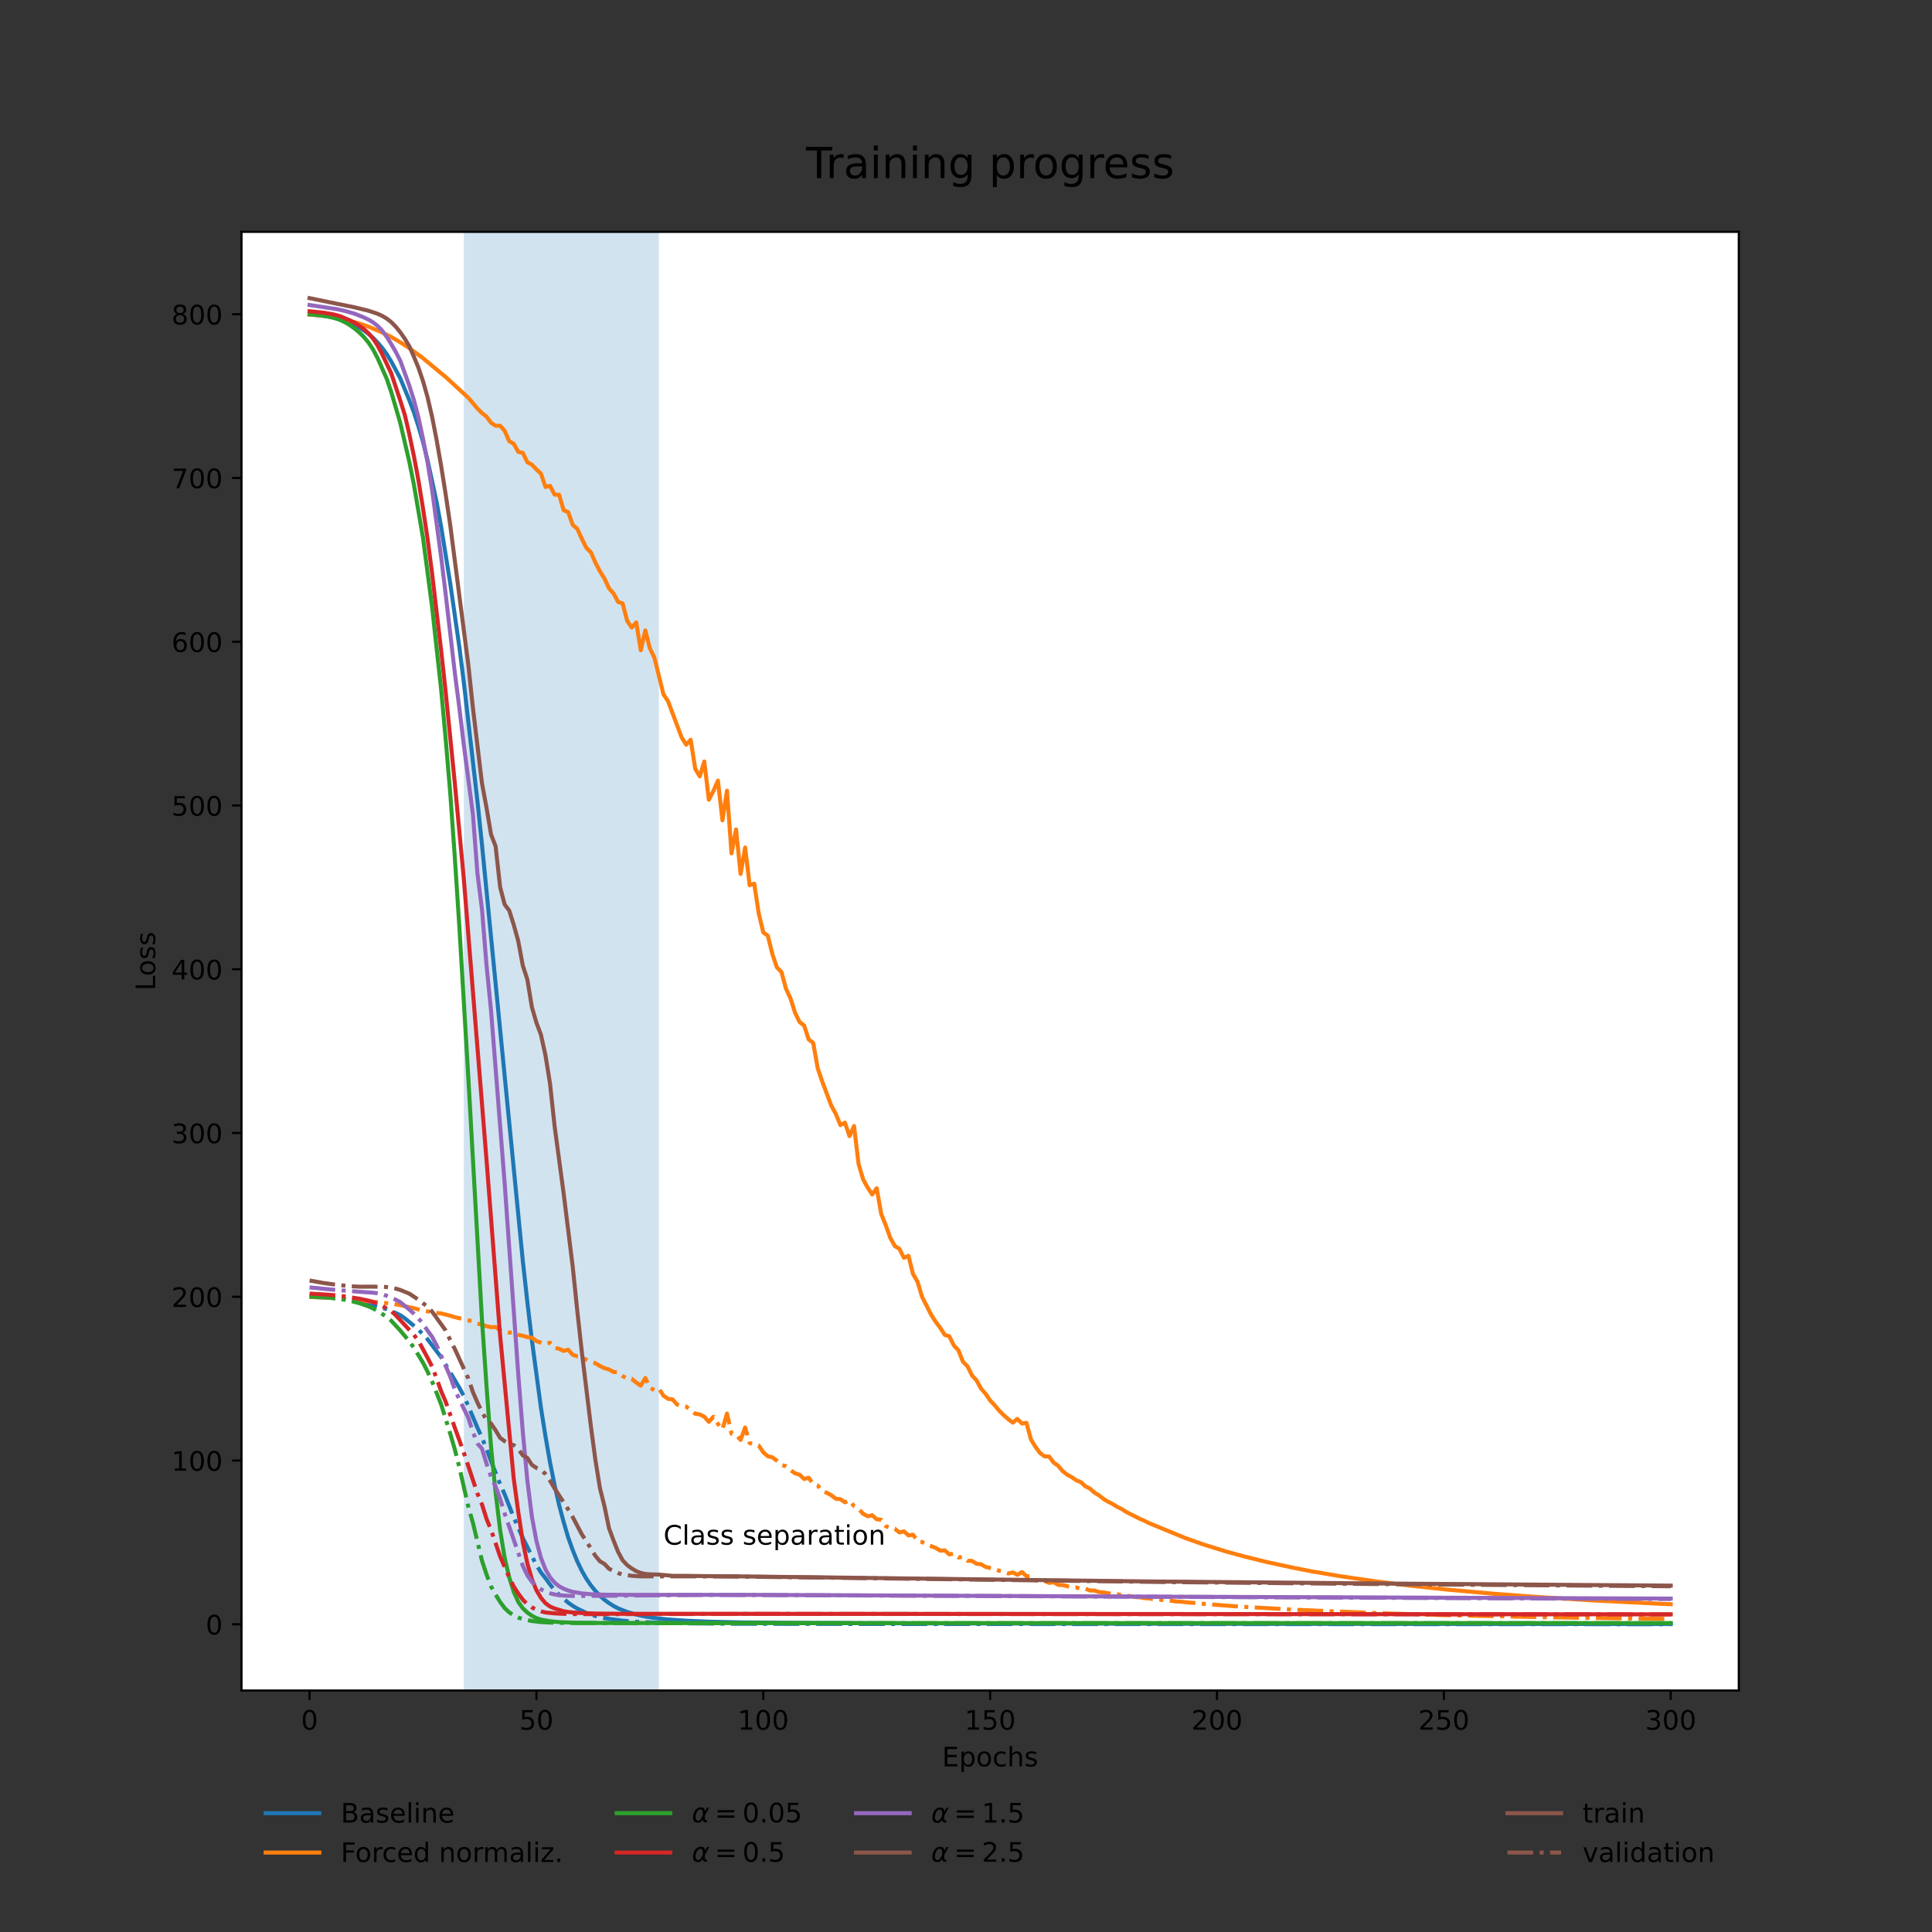 <?xml version="1.0" encoding="utf-8" standalone="no"?>
<!DOCTYPE svg PUBLIC "-//W3C//DTD SVG 1.1//EN"
  "http://www.w3.org/Graphics/SVG/1.1/DTD/svg11.dtd">
<!-- Created with matplotlib (https://matplotlib.org/) -->
<svg height="720pt" version="1.1" viewBox="0 0 720 720" width="720pt" xmlns="http://www.w3.org/2000/svg" xmlns:xlink="http://www.w3.org/1999/xlink">
 <rect x="0" y="0" width="720" height="720" fill="#333333" stroke="none"/>
 <defs>
  <style type="text/css">*{stroke-linecap:butt;stroke-linejoin:round;}</style>
 </defs>
 <g id="figure_1">
  <g id="patch_1">
   <path d="M 0 720 
L 720 720 
L 720 0 
L 0 0 
z
" style="fill:none;"/>
  </g>
  <g id="axes_1">
   <g id="patch_2">
    <path d="M 90 630 
L 648 630 
L 648 86.4 
L 90 86.4 
z
" style="fill:#ffffff;"/>
   </g>
   <g id="patch_3">
    <path clip-path="url(#p381e69c8d0)" d="M 172.855 630 
L 245.564 630 
L 245.564 86.4 
L 172.855 86.4 
z
" style="fill:#1f77b4;opacity:0.2;"/>
   </g>
   <g id="matplotlib.axis_1">
    <g id="xtick_1">
     <g id="line2d_1">
      <defs>
       <path d="M 0 0 
L 0 3.5 
" id="m865cd521c6" style="stroke:#000000;stroke-width:0.8;"/>
      </defs>
      <g>
       <use style="stroke:#000000;stroke-width:0.8;" x="115.364" xlink:href="#m865cd521c6" y="630"/>
      </g>
     </g>
     <g id="text_1">
      <!-- 0 -->
      <g transform="translate(112.182 644.598)scale(0.1 -0.1)">
       <defs>
        <path d="M 31.781 66.406 
Q 24.172 66.406 20.328 58.906 
Q 16.5 51.422 16.5 36.375 
Q 16.5 21.391 20.328 13.891 
Q 24.172 6.391 31.781 6.391 
Q 39.453 6.391 43.281 13.891 
Q 47.125 21.391 47.125 36.375 
Q 47.125 51.422 43.281 58.906 
Q 39.453 66.406 31.781 66.406 
z
M 31.781 74.219 
Q 44.047 74.219 50.516 64.516 
Q 56.984 54.828 56.984 36.375 
Q 56.984 17.969 50.516 8.266 
Q 44.047 -1.422 31.781 -1.422 
Q 19.531 -1.422 13.062 8.266 
Q 6.594 17.969 6.594 36.375 
Q 6.594 54.828 13.062 64.516 
Q 19.531 74.219 31.781 74.219 
z
" id="DejaVuSans-48"/>
       </defs>
       <use xlink:href="#DejaVuSans-48"/>
      </g>
     </g>
    </g>
    <g id="xtick_2">
     <g id="line2d_2">
      <g>
       <use style="stroke:#000000;stroke-width:0.8;" x="199.909" xlink:href="#m865cd521c6" y="630"/>
      </g>
     </g>
     <g id="text_2">
      <!-- 50 -->
      <g transform="translate(193.547 644.598)scale(0.1 -0.1)">
       <defs>
        <path d="M 10.797 72.906 
L 49.516 72.906 
L 49.516 64.594 
L 19.828 64.594 
L 19.828 46.734 
Q 21.969 47.469 24.109 47.828 
Q 26.266 48.188 28.422 48.188 
Q 40.625 48.188 47.75 41.5 
Q 54.891 34.812 54.891 23.391 
Q 54.891 11.625 47.562 5.094 
Q 40.234 -1.422 26.906 -1.422 
Q 22.312 -1.422 17.547 -0.641 
Q 12.797 0.141 7.719 1.703 
L 7.719 11.625 
Q 12.109 9.234 16.797 8.062 
Q 21.484 6.891 26.703 6.891 
Q 35.156 6.891 40.078 11.328 
Q 45.016 15.766 45.016 23.391 
Q 45.016 31 40.078 35.438 
Q 35.156 39.891 26.703 39.891 
Q 22.75 39.891 18.812 39.016 
Q 14.891 38.141 10.797 36.281 
z
" id="DejaVuSans-53"/>
       </defs>
       <use xlink:href="#DejaVuSans-53"/>
       <use x="63.623" xlink:href="#DejaVuSans-48"/>
      </g>
     </g>
    </g>
    <g id="xtick_3">
     <g id="line2d_3">
      <g>
       <use style="stroke:#000000;stroke-width:0.8;" x="284.455" xlink:href="#m865cd521c6" y="630"/>
      </g>
     </g>
     <g id="text_3">
      <!-- 100 -->
      <g transform="translate(274.911 644.598)scale(0.1 -0.1)">
       <defs>
        <path d="M 12.406 8.297 
L 28.516 8.297 
L 28.516 63.922 
L 10.984 60.406 
L 10.984 69.391 
L 28.422 72.906 
L 38.281 72.906 
L 38.281 8.297 
L 54.391 8.297 
L 54.391 0 
L 12.406 0 
z
" id="DejaVuSans-49"/>
       </defs>
       <use xlink:href="#DejaVuSans-49"/>
       <use x="63.623" xlink:href="#DejaVuSans-48"/>
       <use x="127.246" xlink:href="#DejaVuSans-48"/>
      </g>
     </g>
    </g>
    <g id="xtick_4">
     <g id="line2d_4">
      <g>
       <use style="stroke:#000000;stroke-width:0.8;" x="369" xlink:href="#m865cd521c6" y="630"/>
      </g>
     </g>
     <g id="text_4">
      <!-- 150 -->
      <g transform="translate(359.456 644.598)scale(0.1 -0.1)">
       <use xlink:href="#DejaVuSans-49"/>
       <use x="63.623" xlink:href="#DejaVuSans-53"/>
       <use x="127.246" xlink:href="#DejaVuSans-48"/>
      </g>
     </g>
    </g>
    <g id="xtick_5">
     <g id="line2d_5">
      <g>
       <use style="stroke:#000000;stroke-width:0.8;" x="453.545" xlink:href="#m865cd521c6" y="630"/>
      </g>
     </g>
     <g id="text_5">
      <!-- 200 -->
      <g transform="translate(444.002 644.598)scale(0.1 -0.1)">
       <defs>
        <path d="M 19.188 8.297 
L 53.609 8.297 
L 53.609 0 
L 7.328 0 
L 7.328 8.297 
Q 12.938 14.109 22.625 23.891 
Q 32.328 33.688 34.812 36.531 
Q 39.547 41.844 41.422 45.531 
Q 43.312 49.219 43.312 52.781 
Q 43.312 58.594 39.234 62.25 
Q 35.156 65.922 28.609 65.922 
Q 23.969 65.922 18.812 64.312 
Q 13.672 62.703 7.812 59.422 
L 7.812 69.391 
Q 13.766 71.781 18.938 73 
Q 24.125 74.219 28.422 74.219 
Q 39.75 74.219 46.484 68.547 
Q 53.219 62.891 53.219 53.422 
Q 53.219 48.922 51.531 44.891 
Q 49.859 40.875 45.406 35.406 
Q 44.188 33.984 37.641 27.219 
Q 31.109 20.453 19.188 8.297 
z
" id="DejaVuSans-50"/>
       </defs>
       <use xlink:href="#DejaVuSans-50"/>
       <use x="63.623" xlink:href="#DejaVuSans-48"/>
       <use x="127.246" xlink:href="#DejaVuSans-48"/>
      </g>
     </g>
    </g>
    <g id="xtick_6">
     <g id="line2d_6">
      <g>
       <use style="stroke:#000000;stroke-width:0.8;" x="538.091" xlink:href="#m865cd521c6" y="630"/>
      </g>
     </g>
     <g id="text_6">
      <!-- 250 -->
      <g transform="translate(528.547 644.598)scale(0.1 -0.1)">
       <use xlink:href="#DejaVuSans-50"/>
       <use x="63.623" xlink:href="#DejaVuSans-53"/>
       <use x="127.246" xlink:href="#DejaVuSans-48"/>
      </g>
     </g>
    </g>
    <g id="xtick_7">
     <g id="line2d_7">
      <g>
       <use style="stroke:#000000;stroke-width:0.8;" x="622.636" xlink:href="#m865cd521c6" y="630"/>
      </g>
     </g>
     <g id="text_7">
      <!-- 300 -->
      <g transform="translate(613.093 644.598)scale(0.1 -0.1)">
       <defs>
        <path d="M 40.578 39.312 
Q 47.656 37.797 51.625 33 
Q 55.609 28.219 55.609 21.188 
Q 55.609 10.406 48.188 4.484 
Q 40.766 -1.422 27.094 -1.422 
Q 22.516 -1.422 17.656 -0.516 
Q 12.797 0.391 7.625 2.203 
L 7.625 11.719 
Q 11.719 9.328 16.594 8.109 
Q 21.484 6.891 26.812 6.891 
Q 36.078 6.891 40.938 10.547 
Q 45.797 14.203 45.797 21.188 
Q 45.797 27.641 41.281 31.266 
Q 36.766 34.906 28.719 34.906 
L 20.219 34.906 
L 20.219 43.016 
L 29.109 43.016 
Q 36.375 43.016 40.234 45.922 
Q 44.094 48.828 44.094 54.297 
Q 44.094 59.906 40.109 62.906 
Q 36.141 65.922 28.719 65.922 
Q 24.656 65.922 20.016 65.031 
Q 15.375 64.156 9.812 62.312 
L 9.812 71.094 
Q 15.438 72.656 20.344 73.438 
Q 25.25 74.219 29.594 74.219 
Q 40.828 74.219 47.359 69.109 
Q 53.906 64.016 53.906 55.328 
Q 53.906 49.266 50.438 45.094 
Q 46.969 40.922 40.578 39.312 
z
" id="DejaVuSans-51"/>
       </defs>
       <use xlink:href="#DejaVuSans-51"/>
       <use x="63.623" xlink:href="#DejaVuSans-48"/>
       <use x="127.246" xlink:href="#DejaVuSans-48"/>
      </g>
     </g>
    </g>
    <g id="text_8">
     <!-- Epochs -->
     <g transform="translate(351.084 658.277)scale(0.1 -0.1)">
      <defs>
       <path d="M 9.812 72.906 
L 55.906 72.906 
L 55.906 64.594 
L 19.672 64.594 
L 19.672 43.016 
L 54.391 43.016 
L 54.391 34.719 
L 19.672 34.719 
L 19.672 8.297 
L 56.781 8.297 
L 56.781 0 
L 9.812 0 
z
" id="DejaVuSans-69"/>
       <path d="M 18.109 8.203 
L 18.109 -20.797 
L 9.078 -20.797 
L 9.078 54.688 
L 18.109 54.688 
L 18.109 46.391 
Q 20.953 51.266 25.266 53.625 
Q 29.594 56 35.594 56 
Q 45.562 56 51.781 48.094 
Q 58.016 40.188 58.016 27.297 
Q 58.016 14.406 51.781 6.484 
Q 45.562 -1.422 35.594 -1.422 
Q 29.594 -1.422 25.266 0.953 
Q 20.953 3.328 18.109 8.203 
z
M 48.688 27.297 
Q 48.688 37.203 44.609 42.844 
Q 40.531 48.484 33.406 48.484 
Q 26.266 48.484 22.188 42.844 
Q 18.109 37.203 18.109 27.297 
Q 18.109 17.391 22.188 11.75 
Q 26.266 6.109 33.406 6.109 
Q 40.531 6.109 44.609 11.75 
Q 48.688 17.391 48.688 27.297 
z
" id="DejaVuSans-112"/>
       <path d="M 30.609 48.391 
Q 23.391 48.391 19.188 42.75 
Q 14.984 37.109 14.984 27.297 
Q 14.984 17.484 19.156 11.844 
Q 23.344 6.203 30.609 6.203 
Q 37.797 6.203 41.984 11.859 
Q 46.188 17.531 46.188 27.297 
Q 46.188 37.016 41.984 42.703 
Q 37.797 48.391 30.609 48.391 
z
M 30.609 56 
Q 42.328 56 49.016 48.375 
Q 55.719 40.766 55.719 27.297 
Q 55.719 13.875 49.016 6.219 
Q 42.328 -1.422 30.609 -1.422 
Q 18.844 -1.422 12.172 6.219 
Q 5.516 13.875 5.516 27.297 
Q 5.516 40.766 12.172 48.375 
Q 18.844 56 30.609 56 
z
" id="DejaVuSans-111"/>
       <path d="M 48.781 52.594 
L 48.781 44.188 
Q 44.969 46.297 41.141 47.344 
Q 37.312 48.391 33.406 48.391 
Q 24.656 48.391 19.812 42.844 
Q 14.984 37.312 14.984 27.297 
Q 14.984 17.281 19.812 11.734 
Q 24.656 6.203 33.406 6.203 
Q 37.312 6.203 41.141 7.25 
Q 44.969 8.297 48.781 10.406 
L 48.781 2.094 
Q 45.016 0.344 40.984 -0.531 
Q 36.969 -1.422 32.422 -1.422 
Q 20.062 -1.422 12.781 6.344 
Q 5.516 14.109 5.516 27.297 
Q 5.516 40.672 12.859 48.328 
Q 20.219 56 33.016 56 
Q 37.156 56 41.109 55.141 
Q 45.062 54.297 48.781 52.594 
z
" id="DejaVuSans-99"/>
       <path d="M 54.891 33.016 
L 54.891 0 
L 45.906 0 
L 45.906 32.719 
Q 45.906 40.484 42.875 44.328 
Q 39.844 48.188 33.797 48.188 
Q 26.516 48.188 22.312 43.547 
Q 18.109 38.922 18.109 30.906 
L 18.109 0 
L 9.078 0 
L 9.078 75.984 
L 18.109 75.984 
L 18.109 46.188 
Q 21.344 51.125 25.703 53.562 
Q 30.078 56 35.797 56 
Q 45.219 56 50.047 50.172 
Q 54.891 44.344 54.891 33.016 
z
" id="DejaVuSans-104"/>
       <path d="M 44.281 53.078 
L 44.281 44.578 
Q 40.484 46.531 36.375 47.5 
Q 32.281 48.484 27.875 48.484 
Q 21.188 48.484 17.844 46.438 
Q 14.5 44.391 14.5 40.281 
Q 14.5 37.156 16.891 35.375 
Q 19.281 33.594 26.516 31.984 
L 29.594 31.297 
Q 39.156 29.25 43.188 25.516 
Q 47.219 21.781 47.219 15.094 
Q 47.219 7.469 41.188 3.016 
Q 35.156 -1.422 24.609 -1.422 
Q 20.219 -1.422 15.453 -0.562 
Q 10.688 0.297 5.422 2 
L 5.422 11.281 
Q 10.406 8.688 15.234 7.391 
Q 20.062 6.109 24.812 6.109 
Q 31.156 6.109 34.562 8.281 
Q 37.984 10.453 37.984 14.406 
Q 37.984 18.062 35.516 20.016 
Q 33.062 21.969 24.703 23.781 
L 21.578 24.516 
Q 13.234 26.266 9.516 29.906 
Q 5.812 33.547 5.812 39.891 
Q 5.812 47.609 11.281 51.797 
Q 16.75 56 26.812 56 
Q 31.781 56 36.172 55.266 
Q 40.578 54.547 44.281 53.078 
z
" id="DejaVuSans-115"/>
      </defs>
      <use xlink:href="#DejaVuSans-69"/>
      <use x="63.184" xlink:href="#DejaVuSans-112"/>
      <use x="126.66" xlink:href="#DejaVuSans-111"/>
      <use x="187.842" xlink:href="#DejaVuSans-99"/>
      <use x="242.822" xlink:href="#DejaVuSans-104"/>
      <use x="306.201" xlink:href="#DejaVuSans-115"/>
     </g>
    </g>
   </g>
   <g id="matplotlib.axis_2">
    <g id="ytick_1">
     <g id="line2d_8">
      <defs>
       <path d="M 0 0 
L -3.5 0 
" id="m1c23a550b9" style="stroke:#000000;stroke-width:0.8;"/>
      </defs>
      <g>
       <use style="stroke:#000000;stroke-width:0.8;" x="90" xlink:href="#m1c23a550b9" y="605.316"/>
      </g>
     </g>
     <g id="text_9">
      <!-- 0 -->
      <g transform="translate(76.638 609.115)scale(0.1 -0.1)">
       <use xlink:href="#DejaVuSans-48"/>
      </g>
     </g>
    </g>
    <g id="ytick_2">
     <g id="line2d_9">
      <g>
       <use style="stroke:#000000;stroke-width:0.8;" x="90" xlink:href="#m1c23a550b9" y="544.289"/>
      </g>
     </g>
     <g id="text_10">
      <!-- 100 -->
      <g transform="translate(63.913 548.088)scale(0.1 -0.1)">
       <use xlink:href="#DejaVuSans-49"/>
       <use x="63.623" xlink:href="#DejaVuSans-48"/>
       <use x="127.246" xlink:href="#DejaVuSans-48"/>
      </g>
     </g>
    </g>
    <g id="ytick_3">
     <g id="line2d_10">
      <g>
       <use style="stroke:#000000;stroke-width:0.8;" x="90" xlink:href="#m1c23a550b9" y="483.261"/>
      </g>
     </g>
     <g id="text_11">
      <!-- 200 -->
      <g transform="translate(63.913 487.061)scale(0.1 -0.1)">
       <use xlink:href="#DejaVuSans-50"/>
       <use x="63.623" xlink:href="#DejaVuSans-48"/>
       <use x="127.246" xlink:href="#DejaVuSans-48"/>
      </g>
     </g>
    </g>
    <g id="ytick_4">
     <g id="line2d_11">
      <g>
       <use style="stroke:#000000;stroke-width:0.8;" x="90" xlink:href="#m1c23a550b9" y="422.234"/>
      </g>
     </g>
     <g id="text_12">
      <!-- 300 -->
      <g transform="translate(63.913 426.033)scale(0.1 -0.1)">
       <use xlink:href="#DejaVuSans-51"/>
       <use x="63.623" xlink:href="#DejaVuSans-48"/>
       <use x="127.246" xlink:href="#DejaVuSans-48"/>
      </g>
     </g>
    </g>
    <g id="ytick_5">
     <g id="line2d_12">
      <g>
       <use style="stroke:#000000;stroke-width:0.8;" x="90" xlink:href="#m1c23a550b9" y="361.207"/>
      </g>
     </g>
     <g id="text_13">
      <!-- 400 -->
      <g transform="translate(63.913 365.006)scale(0.1 -0.1)">
       <defs>
        <path d="M 37.797 64.312 
L 12.891 25.391 
L 37.797 25.391 
z
M 35.203 72.906 
L 47.609 72.906 
L 47.609 25.391 
L 58.016 25.391 
L 58.016 17.188 
L 47.609 17.188 
L 47.609 0 
L 37.797 0 
L 37.797 17.188 
L 4.891 17.188 
L 4.891 26.703 
z
" id="DejaVuSans-52"/>
       </defs>
       <use xlink:href="#DejaVuSans-52"/>
       <use x="63.623" xlink:href="#DejaVuSans-48"/>
       <use x="127.246" xlink:href="#DejaVuSans-48"/>
      </g>
     </g>
    </g>
    <g id="ytick_6">
     <g id="line2d_13">
      <g>
       <use style="stroke:#000000;stroke-width:0.8;" x="90" xlink:href="#m1c23a550b9" y="300.18"/>
      </g>
     </g>
     <g id="text_14">
      <!-- 500 -->
      <g transform="translate(63.913 303.979)scale(0.1 -0.1)">
       <use xlink:href="#DejaVuSans-53"/>
       <use x="63.623" xlink:href="#DejaVuSans-48"/>
       <use x="127.246" xlink:href="#DejaVuSans-48"/>
      </g>
     </g>
    </g>
    <g id="ytick_7">
     <g id="line2d_14">
      <g>
       <use style="stroke:#000000;stroke-width:0.8;" x="90" xlink:href="#m1c23a550b9" y="239.152"/>
      </g>
     </g>
     <g id="text_15">
      <!-- 600 -->
      <g transform="translate(63.913 242.952)scale(0.1 -0.1)">
       <defs>
        <path d="M 33.016 40.375 
Q 26.375 40.375 22.484 35.828 
Q 18.609 31.297 18.609 23.391 
Q 18.609 15.531 22.484 10.953 
Q 26.375 6.391 33.016 6.391 
Q 39.656 6.391 43.531 10.953 
Q 47.406 15.531 47.406 23.391 
Q 47.406 31.297 43.531 35.828 
Q 39.656 40.375 33.016 40.375 
z
M 52.594 71.297 
L 52.594 62.312 
Q 48.875 64.062 45.094 64.984 
Q 41.312 65.922 37.594 65.922 
Q 27.828 65.922 22.672 59.328 
Q 17.531 52.734 16.797 39.406 
Q 19.672 43.656 24.016 45.922 
Q 28.375 48.188 33.594 48.188 
Q 44.578 48.188 50.953 41.516 
Q 57.328 34.859 57.328 23.391 
Q 57.328 12.156 50.688 5.359 
Q 44.047 -1.422 33.016 -1.422 
Q 20.359 -1.422 13.672 8.266 
Q 6.984 17.969 6.984 36.375 
Q 6.984 53.656 15.188 63.938 
Q 23.391 74.219 37.203 74.219 
Q 40.922 74.219 44.703 73.484 
Q 48.484 72.75 52.594 71.297 
z
" id="DejaVuSans-54"/>
       </defs>
       <use xlink:href="#DejaVuSans-54"/>
       <use x="63.623" xlink:href="#DejaVuSans-48"/>
       <use x="127.246" xlink:href="#DejaVuSans-48"/>
      </g>
     </g>
    </g>
    <g id="ytick_8">
     <g id="line2d_15">
      <g>
       <use style="stroke:#000000;stroke-width:0.8;" x="90" xlink:href="#m1c23a550b9" y="178.125"/>
      </g>
     </g>
     <g id="text_16">
      <!-- 700 -->
      <g transform="translate(63.913 181.924)scale(0.1 -0.1)">
       <defs>
        <path d="M 8.203 72.906 
L 55.078 72.906 
L 55.078 68.703 
L 28.609 0 
L 18.312 0 
L 43.219 64.594 
L 8.203 64.594 
z
" id="DejaVuSans-55"/>
       </defs>
       <use xlink:href="#DejaVuSans-55"/>
       <use x="63.623" xlink:href="#DejaVuSans-48"/>
       <use x="127.246" xlink:href="#DejaVuSans-48"/>
      </g>
     </g>
    </g>
    <g id="ytick_9">
     <g id="line2d_16">
      <g>
       <use style="stroke:#000000;stroke-width:0.8;" x="90" xlink:href="#m1c23a550b9" y="117.098"/>
      </g>
     </g>
     <g id="text_17">
      <!-- 800 -->
      <g transform="translate(63.913 120.897)scale(0.1 -0.1)">
       <defs>
        <path d="M 31.781 34.625 
Q 24.75 34.625 20.719 30.859 
Q 16.703 27.094 16.703 20.516 
Q 16.703 13.922 20.719 10.156 
Q 24.75 6.391 31.781 6.391 
Q 38.812 6.391 42.859 10.172 
Q 46.922 13.969 46.922 20.516 
Q 46.922 27.094 42.891 30.859 
Q 38.875 34.625 31.781 34.625 
z
M 21.922 38.812 
Q 15.578 40.375 12.031 44.719 
Q 8.5 49.078 8.5 55.328 
Q 8.5 64.062 14.719 69.141 
Q 20.953 74.219 31.781 74.219 
Q 42.672 74.219 48.875 69.141 
Q 55.078 64.062 55.078 55.328 
Q 55.078 49.078 51.531 44.719 
Q 48 40.375 41.703 38.812 
Q 48.828 37.156 52.797 32.312 
Q 56.781 27.484 56.781 20.516 
Q 56.781 9.906 50.312 4.234 
Q 43.844 -1.422 31.781 -1.422 
Q 19.734 -1.422 13.25 4.234 
Q 6.781 9.906 6.781 20.516 
Q 6.781 27.484 10.781 32.312 
Q 14.797 37.156 21.922 38.812 
z
M 18.312 54.391 
Q 18.312 48.734 21.844 45.562 
Q 25.391 42.391 31.781 42.391 
Q 38.141 42.391 41.719 45.562 
Q 45.312 48.734 45.312 54.391 
Q 45.312 60.062 41.719 63.234 
Q 38.141 66.406 31.781 66.406 
Q 25.391 66.406 21.844 63.234 
Q 18.312 60.062 18.312 54.391 
z
" id="DejaVuSans-56"/>
       </defs>
       <use xlink:href="#DejaVuSans-56"/>
       <use x="63.623" xlink:href="#DejaVuSans-48"/>
       <use x="127.246" xlink:href="#DejaVuSans-48"/>
      </g>
     </g>
    </g>
    <g id="text_18">
     <!-- Loss -->
     <g transform="translate(57.833 369.167)rotate(-90)scale(0.1 -0.1)">
      <defs>
       <path d="M 9.812 72.906 
L 19.672 72.906 
L 19.672 8.297 
L 55.172 8.297 
L 55.172 0 
L 9.812 0 
z
" id="DejaVuSans-76"/>
      </defs>
      <use xlink:href="#DejaVuSans-76"/>
      <use x="53.963" xlink:href="#DejaVuSans-111"/>
      <use x="115.145" xlink:href="#DejaVuSans-115"/>
      <use x="167.244" xlink:href="#DejaVuSans-115"/>
     </g>
    </g>
   </g>
   <g id="line2d_17">
    <path clip-path="url(#p381e69c8d0)" d="M 115.364 117.212 
L 120.436 117.676 
L 123.818 118.202 
L 127.2 119.03 
L 128.891 119.598 
L 130.582 120.309 
L 133.964 122.094 
L 135.655 123.178 
L 137.345 124.441 
L 139.036 125.915 
L 140.727 127.66 
L 142.418 129.638 
L 144.109 131.974 
L 145.8 134.712 
L 149.182 141.009 
L 152.564 149.226 
L 154.255 153.668 
L 155.945 158.912 
L 157.636 164.642 
L 159.327 171.495 
L 162.709 187.092 
L 164.4 196.329 
L 167.782 217.362 
L 171.164 240.944 
L 172.855 254.366 
L 177.927 298.592 
L 179.618 314.778 
L 194.836 469.907 
L 196.527 485.214 
L 198.218 499.47 
L 201.6 524.698 
L 203.291 535.323 
L 204.982 545.031 
L 206.673 553.419 
L 208.364 560.871 
L 210.055 567.23 
L 211.745 572.965 
L 213.436 577.678 
L 215.127 581.868 
L 216.818 585.362 
L 218.509 588.332 
L 220.2 590.814 
L 221.891 592.903 
L 223.582 594.718 
L 225.273 596.208 
L 226.964 597.434 
L 228.655 598.499 
L 230.345 599.39 
L 233.727 600.73 
L 237.109 601.713 
L 240.491 602.43 
L 243.873 602.965 
L 248.945 603.518 
L 255.709 603.984 
L 264.164 604.345 
L 276 604.617 
L 296.291 604.807 
L 343.636 604.977 
L 467.073 605.152 
L 622.636 605.224 
L 622.636 605.224 
" style="fill:none;stroke:#1f77b4;stroke-linecap:square;stroke-width:1.5;"/>
   </g>
   <g id="line2d_18">
    <path clip-path="url(#p381e69c8d0)" d="M 115.364 483.312 
L 122.127 483.602 
L 127.2 484.048 
L 130.582 484.528 
L 135.655 485.543 
L 140.727 486.826 
L 144.109 487.905 
L 147.491 489.335 
L 149.182 490.12 
L 150.873 491.312 
L 154.255 494.095 
L 157.636 497.182 
L 159.327 499.089 
L 164.4 505.783 
L 171.164 517.126 
L 172.855 520.313 
L 174.545 524.082 
L 177.927 532.066 
L 179.618 535.815 
L 181.309 539.974 
L 183 544.601 
L 186.382 553.069 
L 188.073 556.885 
L 191.455 565.527 
L 194.836 573.174 
L 199.909 583.289 
L 201.6 585.999 
L 203.291 588.151 
L 204.982 590.491 
L 206.673 592.6 
L 208.364 594.32 
L 211.745 597.267 
L 213.436 598.446 
L 215.127 599.451 
L 218.509 601.091 
L 220.2 601.757 
L 223.582 602.695 
L 226.964 603.308 
L 232.036 603.983 
L 237.109 604.384 
L 245.564 604.762 
L 255.709 604.969 
L 274.309 605.123 
L 323.345 605.209 
L 534.709 605.282 
L 622.636 605.291 
L 622.636 605.291 
" style="fill:none;stroke:#1f77b4;stroke-dasharray:9.6,2.4,1.5,2.4;stroke-dashoffset:0;stroke-width:1.5;"/>
   </g>
   <g id="line2d_19">
    <path clip-path="url(#p381e69c8d0)" d="M 115.364 117.212 
L 120.436 117.654 
L 125.509 118.364 
L 128.891 119.097 
L 133.964 120.582 
L 137.345 121.744 
L 142.418 123.889 
L 145.8 125.585 
L 149.182 127.559 
L 152.564 129.767 
L 157.636 133.471 
L 161.018 136.302 
L 166.091 140.498 
L 174.545 148.256 
L 177.927 152.244 
L 179.618 153.932 
L 181.309 155.259 
L 183 157.541 
L 184.691 158.67 
L 186.382 158.671 
L 188.073 160.533 
L 189.764 164.425 
L 191.455 165.372 
L 193.145 168.399 
L 194.836 168.761 
L 196.527 172.265 
L 198.218 173.149 
L 199.909 174.952 
L 201.6 176.503 
L 203.291 181.488 
L 204.982 181.059 
L 206.673 184.341 
L 208.364 184.367 
L 210.055 190.166 
L 211.745 190.861 
L 213.436 195.608 
L 215.127 197.064 
L 216.818 200.753 
L 218.509 204.15 
L 220.2 205.833 
L 221.891 209.643 
L 223.582 212.899 
L 225.273 215.637 
L 226.964 219.246 
L 228.655 221.174 
L 230.345 224.319 
L 232.036 224.861 
L 233.727 231.392 
L 235.418 233.883 
L 237.109 231.956 
L 238.8 242.338 
L 240.491 234.935 
L 242.182 241.592 
L 243.873 245.091 
L 247.255 258.765 
L 248.945 261.28 
L 254.018 274.801 
L 255.709 277.522 
L 257.4 275.693 
L 259.091 286.533 
L 260.782 289.327 
L 262.473 283.779 
L 264.164 298.062 
L 265.855 294.812 
L 267.545 290.904 
L 269.236 305.724 
L 270.927 294.652 
L 272.618 318.029 
L 274.309 309.107 
L 276 325.69 
L 277.691 315.845 
L 279.382 329.917 
L 281.073 329.3 
L 282.764 340.42 
L 284.455 347.486 
L 286.145 348.705 
L 287.836 355.527 
L 289.527 360.523 
L 291.218 362.225 
L 292.909 368.448 
L 294.6 372.064 
L 296.291 377.415 
L 297.982 380.862 
L 299.673 382.202 
L 301.364 387.318 
L 303.055 388.654 
L 304.745 398.13 
L 306.436 403.108 
L 309.818 412.092 
L 311.509 415.189 
L 313.2 419.284 
L 314.891 418.383 
L 316.582 423.407 
L 318.273 419.63 
L 319.964 433.751 
L 321.655 439.507 
L 323.345 442.549 
L 325.036 445.163 
L 326.727 442.832 
L 328.418 452.459 
L 330.109 456.623 
L 331.8 461.344 
L 333.491 464.379 
L 335.182 465.412 
L 336.873 468.765 
L 338.564 468.007 
L 340.255 474.783 
L 341.945 477.683 
L 343.636 483.316 
L 347.018 489.952 
L 348.709 492.614 
L 350.4 494.833 
L 352.091 497.475 
L 353.782 497.976 
L 355.473 501.419 
L 357.164 503.187 
L 358.855 507.485 
L 360.545 509.157 
L 362.236 512.575 
L 363.927 514.441 
L 365.618 517.495 
L 367.309 519.448 
L 369 521.897 
L 370.691 523.699 
L 372.382 525.742 
L 374.073 527.417 
L 375.764 528.881 
L 377.455 530.178 
L 379.145 528.784 
L 380.836 530.502 
L 382.527 530.246 
L 384.218 536.474 
L 385.909 539.234 
L 387.6 541.493 
L 389.291 542.748 
L 390.982 542.81 
L 392.673 545.07 
L 394.364 546.261 
L 396.055 548.294 
L 397.745 549.576 
L 399.436 550.512 
L 401.127 551.683 
L 402.818 552.361 
L 404.509 553.914 
L 406.2 554.755 
L 407.891 556.269 
L 409.582 557.289 
L 411.273 558.615 
L 412.964 559.653 
L 414.655 560.489 
L 416.345 561.561 
L 418.036 562.371 
L 419.727 563.477 
L 424.8 566.029 
L 426.491 566.749 
L 428.182 567.609 
L 441.709 573.174 
L 448.473 575.577 
L 456.927 578.198 
L 463.691 580.045 
L 472.145 582.141 
L 482.291 584.331 
L 489.055 585.636 
L 499.2 587.361 
L 512.727 589.337 
L 526.255 591.014 
L 539.782 592.445 
L 556.691 593.946 
L 571.909 595.081 
L 593.891 596.442 
L 619.255 597.701 
L 622.636 597.849 
L 622.636 597.849 
" style="fill:none;stroke:#ff7f0e;stroke-linecap:square;stroke-width:1.5;"/>
   </g>
   <g id="line2d_20">
    <path clip-path="url(#p381e69c8d0)" d="M 115.364 483.312 
L 123.818 483.675 
L 128.891 484.067 
L 145.8 485.827 
L 149.182 486.375 
L 154.255 487.54 
L 157.636 488.436 
L 162.709 489.27 
L 164.4 489.483 
L 167.782 490.316 
L 169.473 490.857 
L 171.164 491.266 
L 172.855 491.56 
L 176.236 492.477 
L 177.927 493.233 
L 179.618 493.666 
L 181.309 494.23 
L 183 494.594 
L 184.691 494.549 
L 186.382 495.75 
L 188.073 496.304 
L 189.764 496.629 
L 191.455 496.417 
L 193.145 497.45 
L 194.836 497.785 
L 196.527 498.313 
L 198.218 498.506 
L 199.909 499.791 
L 203.291 500.952 
L 204.982 500.383 
L 206.673 502.297 
L 208.364 502.645 
L 210.055 503.441 
L 211.745 502.975 
L 213.436 504.906 
L 215.127 505.462 
L 216.818 505.634 
L 218.509 506.761 
L 220.2 507.653 
L 221.891 508.017 
L 223.582 509.069 
L 225.273 509.871 
L 226.964 510.358 
L 228.655 511.302 
L 230.345 511.408 
L 232.036 512.796 
L 233.727 513.819 
L 235.418 513.818 
L 237.109 515.243 
L 238.8 516.408 
L 240.491 513.541 
L 242.182 517.184 
L 243.873 518.045 
L 245.564 517.461 
L 247.255 520.146 
L 248.945 521.287 
L 250.636 521.519 
L 252.327 523.421 
L 254.018 524.071 
L 255.709 524.212 
L 257.4 525.46 
L 259.091 526.855 
L 260.782 527.1 
L 262.473 527.976 
L 264.164 529.886 
L 265.855 527.999 
L 267.545 530.638 
L 269.236 532.672 
L 270.927 526.787 
L 272.618 534.303 
L 274.309 534.656 
L 276 536.622 
L 277.691 531.984 
L 279.382 537.801 
L 282.764 538.725 
L 284.455 541.245 
L 286.145 542.694 
L 287.836 543.104 
L 289.527 544.386 
L 291.218 545.985 
L 292.909 546.417 
L 294.6 547.881 
L 296.291 549.073 
L 297.982 549.577 
L 299.673 551.189 
L 301.364 550.713 
L 303.055 553.062 
L 304.745 553.618 
L 306.436 555.595 
L 308.127 556.332 
L 309.818 557.243 
L 311.509 558.552 
L 313.2 558.709 
L 314.891 559.863 
L 316.582 559.141 
L 318.273 561.312 
L 319.964 562.264 
L 321.655 564.127 
L 323.345 565.065 
L 325.036 564.695 
L 326.727 566.185 
L 328.418 566.363 
L 330.109 568.755 
L 331.8 569.477 
L 333.491 569.749 
L 335.182 571.093 
L 336.873 570.676 
L 338.564 572.224 
L 340.255 571.921 
L 341.945 574.354 
L 343.636 574.651 
L 345.327 575.72 
L 347.018 576.21 
L 348.709 576.846 
L 350.4 577.875 
L 352.091 577.783 
L 353.782 579.283 
L 355.473 578.921 
L 357.164 580.411 
L 358.855 580.183 
L 360.545 581.644 
L 362.236 581.701 
L 363.927 582.773 
L 365.618 582.949 
L 367.309 583.944 
L 370.691 584.705 
L 372.382 585.374 
L 374.073 585.714 
L 375.764 586.399 
L 377.455 585.998 
L 379.145 586.89 
L 380.836 585.848 
L 382.527 587.415 
L 384.218 587.342 
L 385.909 588.896 
L 387.6 589.182 
L 389.291 589.194 
L 390.982 589.886 
L 392.673 589.652 
L 394.364 590.63 
L 396.055 590.71 
L 399.436 591.569 
L 401.127 591.592 
L 402.818 592.197 
L 404.509 592.08 
L 406.2 592.736 
L 407.891 592.754 
L 409.582 593.309 
L 411.273 593.444 
L 414.655 594.069 
L 416.345 594.098 
L 418.036 594.527 
L 419.727 594.627 
L 423.109 595.17 
L 424.8 595.261 
L 426.491 595.582 
L 428.182 595.673 
L 429.873 595.957 
L 433.255 596.268 
L 434.945 596.473 
L 436.636 596.563 
L 438.327 596.825 
L 440.018 596.893 
L 443.4 597.262 
L 445.091 597.363 
L 446.782 597.578 
L 450.164 597.827 
L 460.309 598.608 
L 463.691 598.82 
L 482.291 599.891 
L 514.418 601.215 
L 538.091 601.904 
L 575.291 602.681 
L 605.727 603.125 
L 622.636 603.334 
L 622.636 603.334 
" style="fill:none;stroke:#ff7f0e;stroke-dasharray:9.6,2.4,1.5,2.4;stroke-dashoffset:0;stroke-width:1.5;"/>
   </g>
   <g id="line2d_21">
    <path clip-path="url(#p381e69c8d0)" d="M 115.364 117.09 
L 118.745 117.401 
L 122.127 117.922 
L 125.509 118.789 
L 127.2 119.442 
L 128.891 120.266 
L 130.582 121.314 
L 132.273 122.532 
L 133.964 123.958 
L 135.655 125.649 
L 137.345 127.689 
L 139.036 130.254 
L 140.727 133.481 
L 144.109 141.125 
L 145.8 146.082 
L 149.182 157.669 
L 152.564 172.199 
L 154.255 180.675 
L 157.636 200.408 
L 161.018 226.125 
L 164.4 256.966 
L 166.091 275.454 
L 167.782 295.453 
L 169.473 319.198 
L 171.164 345.052 
L 174.545 401.881 
L 179.618 491.879 
L 181.309 516.551 
L 183 539.269 
L 184.691 556.253 
L 186.382 570.212 
L 188.073 580.543 
L 189.764 587.812 
L 191.455 593.25 
L 193.145 596.969 
L 194.836 599.36 
L 196.527 600.948 
L 198.218 602.157 
L 199.909 603.022 
L 201.6 603.58 
L 204.982 604.189 
L 208.364 604.503 
L 213.436 604.723 
L 223.582 604.838 
L 262.473 604.88 
L 622.636 604.888 
L 622.636 604.888 
" style="fill:none;stroke:#2ca02c;stroke-linecap:square;stroke-width:1.5;"/>
   </g>
   <g id="line2d_22">
    <path clip-path="url(#p381e69c8d0)" d="M 115.364 483.19 
L 120.436 483.414 
L 123.818 483.693 
L 127.2 484.135 
L 130.582 484.803 
L 133.964 485.677 
L 137.345 486.862 
L 139.036 487.642 
L 140.727 488.588 
L 144.109 490.746 
L 145.8 492.196 
L 149.182 495.856 
L 152.564 499.939 
L 154.255 502.276 
L 157.636 507.817 
L 159.327 511.15 
L 161.018 514.836 
L 164.4 523.365 
L 167.782 534.259 
L 169.473 540.063 
L 171.164 546.748 
L 174.545 561.544 
L 176.236 567.488 
L 179.618 581.599 
L 181.309 586.754 
L 183 591.213 
L 184.691 594.248 
L 186.382 597.005 
L 188.073 599.288 
L 189.764 600.878 
L 191.455 602.013 
L 193.145 602.823 
L 194.836 603.405 
L 198.218 604.112 
L 201.6 604.513 
L 206.673 604.757 
L 215.127 604.861 
L 252.327 604.889 
L 622.636 604.892 
L 622.636 604.892 
" style="fill:none;stroke:#2ca02c;stroke-dasharray:9.6,2.4,1.5,2.4;stroke-dashoffset:0;stroke-width:1.5;"/>
   </g>
   <g id="line2d_23">
    <path clip-path="url(#p381e69c8d0)" d="M 115.364 115.991 
L 120.436 116.515 
L 123.818 117.07 
L 125.509 117.474 
L 127.2 118.007 
L 130.582 119.474 
L 132.273 120.374 
L 133.964 121.429 
L 135.655 122.676 
L 137.345 124.218 
L 139.036 126.204 
L 140.727 128.787 
L 142.418 131.947 
L 145.8 139.114 
L 149.182 149.303 
L 150.873 154.692 
L 152.564 161.932 
L 154.255 170.034 
L 155.945 179.045 
L 157.636 189.429 
L 159.327 200.712 
L 161.018 213.634 
L 164.4 242.405 
L 166.091 257.89 
L 169.473 291.634 
L 172.855 327.583 
L 181.309 432.266 
L 186.382 497.767 
L 191.455 551.027 
L 193.145 563.47 
L 194.836 574.641 
L 196.527 582.662 
L 198.218 588.52 
L 199.909 592.626 
L 201.6 595.483 
L 203.291 597.489 
L 204.982 598.704 
L 206.673 599.436 
L 210.055 600.46 
L 211.745 600.753 
L 215.127 601.046 
L 221.891 601.326 
L 232.036 601.414 
L 347.018 601.453 
L 622.636 601.615 
L 622.636 601.615 
" style="fill:none;stroke:#d62728;stroke-linecap:square;stroke-width:1.5;"/>
   </g>
   <g id="line2d_24">
    <path clip-path="url(#p381e69c8d0)" d="M 115.364 482.091 
L 123.818 482.608 
L 128.891 483.183 
L 133.964 484.003 
L 137.345 484.716 
L 139.036 485.217 
L 140.727 485.868 
L 142.418 486.665 
L 145.8 488.586 
L 147.491 490.176 
L 154.255 497.464 
L 155.945 499.711 
L 159.327 505.969 
L 161.018 509.293 
L 162.709 513.694 
L 164.4 518.448 
L 166.091 522.374 
L 169.473 531.999 
L 172.855 541.373 
L 177.927 556.605 
L 179.618 560.651 
L 181.309 566.021 
L 183 570.166 
L 186.382 580.051 
L 189.764 587.844 
L 191.455 591.25 
L 193.145 593.864 
L 194.836 596.174 
L 196.527 597.821 
L 198.218 599.032 
L 199.909 599.901 
L 201.6 600.503 
L 203.291 600.916 
L 206.673 601.259 
L 211.745 601.503 
L 221.891 601.538 
L 291.218 601.448 
L 622.636 601.656 
L 622.636 601.656 
" style="fill:none;stroke:#d62728;stroke-dasharray:9.6,2.4,1.5,2.4;stroke-dashoffset:0;stroke-width:1.5;"/>
   </g>
   <g id="line2d_25">
    <path clip-path="url(#p381e69c8d0)" d="M 115.364 113.672 
L 125.509 115.207 
L 128.891 115.973 
L 132.273 116.957 
L 135.655 118.315 
L 137.345 119.125 
L 139.036 120.134 
L 140.727 121.451 
L 142.418 123.216 
L 144.109 125.515 
L 145.8 128.221 
L 147.491 131.156 
L 149.182 134.45 
L 152.564 143.79 
L 154.255 149.139 
L 155.945 155.605 
L 157.636 163.478 
L 159.327 172.28 
L 161.018 182.531 
L 164.4 207.601 
L 166.091 221.44 
L 169.473 250.519 
L 171.164 263.651 
L 172.855 277.671 
L 176.236 303.432 
L 177.927 325.524 
L 179.618 338.849 
L 181.309 359.697 
L 183 376.631 
L 188.073 441.03 
L 193.145 512.225 
L 194.836 533.679 
L 196.527 551.757 
L 198.218 565.191 
L 199.909 574.259 
L 201.6 580.597 
L 203.291 584.886 
L 204.982 587.791 
L 206.673 589.8 
L 208.364 591.158 
L 210.055 592.074 
L 211.745 592.744 
L 213.436 593.232 
L 216.818 593.825 
L 220.2 594.118 
L 225.273 594.302 
L 233.727 594.357 
L 281.073 594.366 
L 418.036 594.968 
L 622.636 595.751 
L 622.636 595.751 
" style="fill:none;stroke:#9467bd;stroke-linecap:square;stroke-width:1.5;"/>
   </g>
   <g id="line2d_26">
    <path clip-path="url(#p381e69c8d0)" d="M 115.364 479.772 
L 123.818 480.615 
L 133.964 481.413 
L 139.036 481.75 
L 140.727 481.985 
L 142.418 482.36 
L 144.109 482.896 
L 147.491 484.367 
L 149.182 485.278 
L 152.564 488.056 
L 154.255 489.605 
L 155.945 491.325 
L 157.636 493.327 
L 159.327 495.868 
L 161.018 498.152 
L 162.709 501.342 
L 167.782 512.998 
L 169.473 517.788 
L 171.164 521.514 
L 174.545 528.436 
L 176.236 533.674 
L 177.927 537.939 
L 179.618 539.876 
L 181.309 545.432 
L 183 550.382 
L 184.691 553.991 
L 186.382 558.604 
L 188.073 564.06 
L 194.836 583.552 
L 196.527 587.083 
L 198.218 589.479 
L 199.909 591.103 
L 201.6 592.296 
L 203.291 593.173 
L 204.982 593.777 
L 206.673 594.198 
L 208.364 594.48 
L 211.745 594.719 
L 216.818 594.766 
L 264.164 594.368 
L 311.509 594.544 
L 588.818 595.779 
L 622.636 595.902 
L 622.636 595.902 
" style="fill:none;stroke:#9467bd;stroke-dasharray:9.6,2.4,1.5,2.4;stroke-dashoffset:0;stroke-width:1.5;"/>
   </g>
   <g id="line2d_27">
    <path clip-path="url(#p381e69c8d0)" d="M 115.364 111.109 
L 122.127 112.497 
L 132.273 114.562 
L 137.345 115.813 
L 140.727 116.939 
L 142.418 117.712 
L 144.109 118.718 
L 145.8 120.036 
L 147.491 121.746 
L 149.182 123.83 
L 150.873 126.259 
L 152.564 129.1 
L 154.255 132.924 
L 155.945 137.068 
L 157.636 142.028 
L 159.327 147.994 
L 161.018 155.303 
L 162.709 163.939 
L 164.4 173.622 
L 166.091 184.231 
L 167.782 195.663 
L 172.855 234.897 
L 174.545 247.845 
L 176.236 263.767 
L 179.618 291.892 
L 181.309 301.003 
L 183 310.984 
L 184.691 315.353 
L 186.382 330.587 
L 188.073 337.086 
L 189.764 339.304 
L 191.455 344.645 
L 193.145 350.764 
L 194.836 359.862 
L 196.527 365.036 
L 198.218 375.311 
L 199.909 381.131 
L 201.6 385.639 
L 203.291 393.362 
L 204.982 403.857 
L 206.673 419.621 
L 210.055 444.779 
L 213.436 472.074 
L 215.127 488.438 
L 216.818 503.716 
L 220.2 531.5 
L 221.891 544.112 
L 223.582 554.6 
L 225.273 561.391 
L 226.964 569.528 
L 228.655 574.11 
L 230.345 578.342 
L 232.036 581.483 
L 233.727 583.268 
L 235.418 584.517 
L 237.109 585.514 
L 238.8 586.188 
L 240.491 586.565 
L 242.182 586.717 
L 245.564 586.803 
L 250.636 587.263 
L 255.709 587.27 
L 262.473 587.362 
L 274.309 587.45 
L 426.491 589.338 
L 514.418 590.124 
L 622.636 590.911 
L 622.636 590.911 
" style="fill:none;stroke:#8c564b;stroke-linecap:square;stroke-width:1.5;"/>
   </g>
   <g id="line2d_28">
    <path clip-path="url(#p381e69c8d0)" d="M 115.364 477.209 
L 120.436 478.114 
L 125.509 478.834 
L 130.582 479.33 
L 133.964 479.517 
L 139.036 479.503 
L 142.418 479.53 
L 144.109 479.653 
L 147.491 480.238 
L 149.182 480.729 
L 152.564 482.117 
L 155.945 484.366 
L 159.327 486.984 
L 161.018 488.795 
L 166.091 495.826 
L 167.782 499.394 
L 169.473 502.679 
L 174.545 513.751 
L 176.236 518.802 
L 177.927 522.647 
L 179.618 526.173 
L 181.309 529.25 
L 183 530.507 
L 184.691 533.024 
L 186.382 535.856 
L 188.073 537.1 
L 189.764 538.072 
L 191.455 538.563 
L 193.145 540.01 
L 194.836 542.363 
L 196.527 543.338 
L 198.218 545.899 
L 199.909 547.048 
L 201.6 547.739 
L 203.291 549.333 
L 204.982 551.818 
L 206.673 554.689 
L 211.745 562.51 
L 213.436 565.362 
L 216.818 571.79 
L 218.509 574.338 
L 221.891 579.838 
L 223.582 581.855 
L 225.273 582.836 
L 226.964 584.645 
L 230.345 586.249 
L 232.036 586.788 
L 235.418 587.249 
L 238.8 587.466 
L 243.873 587.463 
L 255.709 587.451 
L 272.618 587.525 
L 299.673 587.835 
L 434.945 589.586 
L 516.109 590.354 
L 622.636 591.151 
L 622.636 591.151 
" style="fill:none;stroke:#8c564b;stroke-dasharray:9.6,2.4,1.5,2.4;stroke-dashoffset:0;stroke-width:1.5;"/>
   </g>
   <g id="patch_4">
    <path d="M 90 630 
L 90 86.4 
" style="fill:none;stroke:#000000;stroke-linecap:square;stroke-linejoin:miter;stroke-width:0.8;"/>
   </g>
   <g id="patch_5">
    <path d="M 648 630 
L 648 86.4 
" style="fill:none;stroke:#000000;stroke-linecap:square;stroke-linejoin:miter;stroke-width:0.8;"/>
   </g>
   <g id="patch_6">
    <path d="M 90 630 
L 648 630 
" style="fill:none;stroke:#000000;stroke-linecap:square;stroke-linejoin:miter;stroke-width:0.8;"/>
   </g>
   <g id="patch_7">
    <path d="M 90 86.4 
L 648 86.4 
" style="fill:none;stroke:#000000;stroke-linecap:square;stroke-linejoin:miter;stroke-width:0.8;"/>
   </g>
   <g id="text_19">
    <!-- Class separation -->
    <g transform="translate(247.255 575.64)scale(0.1 -0.1)">
     <defs>
      <path d="M 64.406 67.281 
L 64.406 56.891 
Q 59.422 61.531 53.781 63.812 
Q 48.141 66.109 41.797 66.109 
Q 29.297 66.109 22.656 58.469 
Q 16.016 50.828 16.016 36.375 
Q 16.016 21.969 22.656 14.328 
Q 29.297 6.688 41.797 6.688 
Q 48.141 6.688 53.781 8.984 
Q 59.422 11.281 64.406 15.922 
L 64.406 5.609 
Q 59.234 2.094 53.438 0.328 
Q 47.656 -1.422 41.219 -1.422 
Q 24.656 -1.422 15.125 8.703 
Q 5.609 18.844 5.609 36.375 
Q 5.609 53.953 15.125 64.078 
Q 24.656 74.219 41.219 74.219 
Q 47.75 74.219 53.531 72.484 
Q 59.328 70.75 64.406 67.281 
z
" id="DejaVuSans-67"/>
      <path d="M 9.422 75.984 
L 18.406 75.984 
L 18.406 0 
L 9.422 0 
z
" id="DejaVuSans-108"/>
      <path d="M 34.281 27.484 
Q 23.391 27.484 19.188 25 
Q 14.984 22.516 14.984 16.5 
Q 14.984 11.719 18.141 8.906 
Q 21.297 6.109 26.703 6.109 
Q 34.188 6.109 38.703 11.406 
Q 43.219 16.703 43.219 25.484 
L 43.219 27.484 
z
M 52.203 31.203 
L 52.203 0 
L 43.219 0 
L 43.219 8.297 
Q 40.141 3.328 35.547 0.953 
Q 30.953 -1.422 24.312 -1.422 
Q 15.922 -1.422 10.953 3.297 
Q 6 8.016 6 15.922 
Q 6 25.141 12.172 29.828 
Q 18.359 34.516 30.609 34.516 
L 43.219 34.516 
L 43.219 35.406 
Q 43.219 41.609 39.141 45 
Q 35.062 48.391 27.688 48.391 
Q 23 48.391 18.547 47.266 
Q 14.109 46.141 10.016 43.891 
L 10.016 52.203 
Q 14.938 54.109 19.578 55.047 
Q 24.219 56 28.609 56 
Q 40.484 56 46.344 49.844 
Q 52.203 43.703 52.203 31.203 
z
" id="DejaVuSans-97"/>
      <path id="DejaVuSans-32"/>
      <path d="M 56.203 29.594 
L 56.203 25.203 
L 14.891 25.203 
Q 15.484 15.922 20.484 11.062 
Q 25.484 6.203 34.422 6.203 
Q 39.594 6.203 44.453 7.469 
Q 49.312 8.734 54.109 11.281 
L 54.109 2.781 
Q 49.266 0.734 44.188 -0.344 
Q 39.109 -1.422 33.891 -1.422 
Q 20.797 -1.422 13.156 6.188 
Q 5.516 13.812 5.516 26.812 
Q 5.516 40.234 12.766 48.109 
Q 20.016 56 32.328 56 
Q 43.359 56 49.781 48.891 
Q 56.203 41.797 56.203 29.594 
z
M 47.219 32.234 
Q 47.125 39.594 43.094 43.984 
Q 39.062 48.391 32.422 48.391 
Q 24.906 48.391 20.391 44.141 
Q 15.875 39.891 15.188 32.172 
z
" id="DejaVuSans-101"/>
      <path d="M 41.109 46.297 
Q 39.594 47.172 37.812 47.578 
Q 36.031 48 33.891 48 
Q 26.266 48 22.188 43.047 
Q 18.109 38.094 18.109 28.812 
L 18.109 0 
L 9.078 0 
L 9.078 54.688 
L 18.109 54.688 
L 18.109 46.188 
Q 20.953 51.172 25.484 53.578 
Q 30.031 56 36.531 56 
Q 37.453 56 38.578 55.875 
Q 39.703 55.766 41.062 55.516 
z
" id="DejaVuSans-114"/>
      <path d="M 18.312 70.219 
L 18.312 54.688 
L 36.812 54.688 
L 36.812 47.703 
L 18.312 47.703 
L 18.312 18.016 
Q 18.312 11.328 20.141 9.422 
Q 21.969 7.516 27.594 7.516 
L 36.812 7.516 
L 36.812 0 
L 27.594 0 
Q 17.188 0 13.234 3.875 
Q 9.281 7.766 9.281 18.016 
L 9.281 47.703 
L 2.688 47.703 
L 2.688 54.688 
L 9.281 54.688 
L 9.281 70.219 
z
" id="DejaVuSans-116"/>
      <path d="M 9.422 54.688 
L 18.406 54.688 
L 18.406 0 
L 9.422 0 
z
M 9.422 75.984 
L 18.406 75.984 
L 18.406 64.594 
L 9.422 64.594 
z
" id="DejaVuSans-105"/>
      <path d="M 54.891 33.016 
L 54.891 0 
L 45.906 0 
L 45.906 32.719 
Q 45.906 40.484 42.875 44.328 
Q 39.844 48.188 33.797 48.188 
Q 26.516 48.188 22.312 43.547 
Q 18.109 38.922 18.109 30.906 
L 18.109 0 
L 9.078 0 
L 9.078 54.688 
L 18.109 54.688 
L 18.109 46.188 
Q 21.344 51.125 25.703 53.562 
Q 30.078 56 35.797 56 
Q 45.219 56 50.047 50.172 
Q 54.891 44.344 54.891 33.016 
z
" id="DejaVuSans-110"/>
     </defs>
     <use xlink:href="#DejaVuSans-67"/>
     <use x="69.824" xlink:href="#DejaVuSans-108"/>
     <use x="97.607" xlink:href="#DejaVuSans-97"/>
     <use x="158.887" xlink:href="#DejaVuSans-115"/>
     <use x="210.986" xlink:href="#DejaVuSans-115"/>
     <use x="263.086" xlink:href="#DejaVuSans-32"/>
     <use x="294.873" xlink:href="#DejaVuSans-115"/>
     <use x="346.973" xlink:href="#DejaVuSans-101"/>
     <use x="408.496" xlink:href="#DejaVuSans-112"/>
     <use x="471.973" xlink:href="#DejaVuSans-97"/>
     <use x="533.252" xlink:href="#DejaVuSans-114"/>
     <use x="574.365" xlink:href="#DejaVuSans-97"/>
     <use x="635.645" xlink:href="#DejaVuSans-116"/>
     <use x="674.854" xlink:href="#DejaVuSans-105"/>
     <use x="702.637" xlink:href="#DejaVuSans-111"/>
     <use x="763.818" xlink:href="#DejaVuSans-110"/>
    </g>
   </g>
   <g id="text_20">
    <!-- Training progress -->
    <g transform="translate(300.369 66.4)scale(0.16 -0.16)">
     <defs>
      <path d="M -0.297 72.906 
L 61.375 72.906 
L 61.375 64.594 
L 35.5 64.594 
L 35.5 0 
L 25.594 0 
L 25.594 64.594 
L -0.297 64.594 
z
" id="DejaVuSans-84"/>
      <path d="M 45.406 27.984 
Q 45.406 37.75 41.375 43.109 
Q 37.359 48.484 30.078 48.484 
Q 22.859 48.484 18.828 43.109 
Q 14.797 37.75 14.797 27.984 
Q 14.797 18.266 18.828 12.891 
Q 22.859 7.516 30.078 7.516 
Q 37.359 7.516 41.375 12.891 
Q 45.406 18.266 45.406 27.984 
z
M 54.391 6.781 
Q 54.391 -7.172 48.188 -13.984 
Q 42 -20.797 29.203 -20.797 
Q 24.469 -20.797 20.266 -20.094 
Q 16.062 -19.391 12.109 -17.922 
L 12.109 -9.188 
Q 16.062 -11.328 19.922 -12.344 
Q 23.781 -13.375 27.781 -13.375 
Q 36.625 -13.375 41.016 -8.766 
Q 45.406 -4.156 45.406 5.172 
L 45.406 9.625 
Q 42.625 4.781 38.281 2.391 
Q 33.938 0 27.875 0 
Q 17.828 0 11.672 7.656 
Q 5.516 15.328 5.516 27.984 
Q 5.516 40.672 11.672 48.328 
Q 17.828 56 27.875 56 
Q 33.938 56 38.281 53.609 
Q 42.625 51.219 45.406 46.391 
L 45.406 54.688 
L 54.391 54.688 
z
" id="DejaVuSans-103"/>
     </defs>
     <use xlink:href="#DejaVuSans-84"/>
     <use x="46.334" xlink:href="#DejaVuSans-114"/>
     <use x="87.447" xlink:href="#DejaVuSans-97"/>
     <use x="148.727" xlink:href="#DejaVuSans-105"/>
     <use x="176.51" xlink:href="#DejaVuSans-110"/>
     <use x="239.889" xlink:href="#DejaVuSans-105"/>
     <use x="267.672" xlink:href="#DejaVuSans-110"/>
     <use x="331.051" xlink:href="#DejaVuSans-103"/>
     <use x="394.527" xlink:href="#DejaVuSans-32"/>
     <use x="426.314" xlink:href="#DejaVuSans-112"/>
     <use x="489.791" xlink:href="#DejaVuSans-114"/>
     <use x="528.654" xlink:href="#DejaVuSans-111"/>
     <use x="589.836" xlink:href="#DejaVuSans-103"/>
     <use x="653.312" xlink:href="#DejaVuSans-114"/>
     <use x="692.176" xlink:href="#DejaVuSans-101"/>
     <use x="753.699" xlink:href="#DejaVuSans-115"/>
     <use x="805.799" xlink:href="#DejaVuSans-115"/>
    </g>
   </g>
   <g id="legend_1">
    <g id="line2d_29">
     <path d="M 99 675.714 
L 119 675.714 
" style="fill:none;stroke:#1f77b4;stroke-linecap:square;stroke-width:1.5;"/>
    </g>
    <g id="line2d_30"/>
    <g id="text_21">
     <!-- Baseline -->
     <g transform="translate(127 679.214)scale(0.1 -0.1)">
      <defs>
       <path d="M 19.672 34.812 
L 19.672 8.109 
L 35.5 8.109 
Q 43.453 8.109 47.281 11.406 
Q 51.125 14.703 51.125 21.484 
Q 51.125 28.328 47.281 31.562 
Q 43.453 34.812 35.5 34.812 
z
M 19.672 64.797 
L 19.672 42.828 
L 34.281 42.828 
Q 41.5 42.828 45.031 45.531 
Q 48.578 48.25 48.578 53.812 
Q 48.578 59.328 45.031 62.062 
Q 41.5 64.797 34.281 64.797 
z
M 9.812 72.906 
L 35.016 72.906 
Q 46.297 72.906 52.391 68.219 
Q 58.5 63.531 58.5 54.891 
Q 58.5 48.188 55.375 44.234 
Q 52.25 40.281 46.188 39.312 
Q 53.469 37.75 57.5 32.781 
Q 61.531 27.828 61.531 20.406 
Q 61.531 10.641 54.891 5.312 
Q 48.25 0 35.984 0 
L 9.812 0 
z
" id="DejaVuSans-66"/>
      </defs>
      <use xlink:href="#DejaVuSans-66"/>
      <use x="68.604" xlink:href="#DejaVuSans-97"/>
      <use x="129.883" xlink:href="#DejaVuSans-115"/>
      <use x="181.982" xlink:href="#DejaVuSans-101"/>
      <use x="243.506" xlink:href="#DejaVuSans-108"/>
      <use x="271.289" xlink:href="#DejaVuSans-105"/>
      <use x="299.072" xlink:href="#DejaVuSans-110"/>
      <use x="362.451" xlink:href="#DejaVuSans-101"/>
     </g>
    </g>
    <g id="line2d_31">
     <path d="M 99 690.393 
L 119 690.393 
" style="fill:none;stroke:#ff7f0e;stroke-linecap:square;stroke-width:1.5;"/>
    </g>
    <g id="line2d_32"/>
    <g id="text_22">
     <!-- Forced normaliz. -->
     <g transform="translate(127 693.893)scale(0.1 -0.1)">
      <defs>
       <path d="M 9.812 72.906 
L 51.703 72.906 
L 51.703 64.594 
L 19.672 64.594 
L 19.672 43.109 
L 48.578 43.109 
L 48.578 34.812 
L 19.672 34.812 
L 19.672 0 
L 9.812 0 
z
" id="DejaVuSans-70"/>
       <path d="M 45.406 46.391 
L 45.406 75.984 
L 54.391 75.984 
L 54.391 0 
L 45.406 0 
L 45.406 8.203 
Q 42.578 3.328 38.25 0.953 
Q 33.938 -1.422 27.875 -1.422 
Q 17.969 -1.422 11.734 6.484 
Q 5.516 14.406 5.516 27.297 
Q 5.516 40.188 11.734 48.094 
Q 17.969 56 27.875 56 
Q 33.938 56 38.25 53.625 
Q 42.578 51.266 45.406 46.391 
z
M 14.797 27.297 
Q 14.797 17.391 18.875 11.75 
Q 22.953 6.109 30.078 6.109 
Q 37.203 6.109 41.297 11.75 
Q 45.406 17.391 45.406 27.297 
Q 45.406 37.203 41.297 42.844 
Q 37.203 48.484 30.078 48.484 
Q 22.953 48.484 18.875 42.844 
Q 14.797 37.203 14.797 27.297 
z
" id="DejaVuSans-100"/>
       <path d="M 52 44.188 
Q 55.375 50.25 60.062 53.125 
Q 64.75 56 71.094 56 
Q 79.641 56 84.281 50.016 
Q 88.922 44.047 88.922 33.016 
L 88.922 0 
L 79.891 0 
L 79.891 32.719 
Q 79.891 40.578 77.094 44.375 
Q 74.312 48.188 68.609 48.188 
Q 61.625 48.188 57.562 43.547 
Q 53.516 38.922 53.516 30.906 
L 53.516 0 
L 44.484 0 
L 44.484 32.719 
Q 44.484 40.625 41.703 44.406 
Q 38.922 48.188 33.109 48.188 
Q 26.219 48.188 22.156 43.531 
Q 18.109 38.875 18.109 30.906 
L 18.109 0 
L 9.078 0 
L 9.078 54.688 
L 18.109 54.688 
L 18.109 46.188 
Q 21.188 51.219 25.484 53.609 
Q 29.781 56 35.688 56 
Q 41.656 56 45.828 52.969 
Q 50 49.953 52 44.188 
z
" id="DejaVuSans-109"/>
       <path d="M 5.516 54.688 
L 48.188 54.688 
L 48.188 46.484 
L 14.406 7.172 
L 48.188 7.172 
L 48.188 0 
L 4.297 0 
L 4.297 8.203 
L 38.094 47.516 
L 5.516 47.516 
z
" id="DejaVuSans-122"/>
       <path d="M 10.688 12.406 
L 21 12.406 
L 21 0 
L 10.688 0 
z
" id="DejaVuSans-46"/>
      </defs>
      <use xlink:href="#DejaVuSans-70"/>
      <use x="53.895" xlink:href="#DejaVuSans-111"/>
      <use x="115.076" xlink:href="#DejaVuSans-114"/>
      <use x="153.939" xlink:href="#DejaVuSans-99"/>
      <use x="208.92" xlink:href="#DejaVuSans-101"/>
      <use x="270.443" xlink:href="#DejaVuSans-100"/>
      <use x="333.92" xlink:href="#DejaVuSans-32"/>
      <use x="365.707" xlink:href="#DejaVuSans-110"/>
      <use x="429.086" xlink:href="#DejaVuSans-111"/>
      <use x="490.268" xlink:href="#DejaVuSans-114"/>
      <use x="529.631" xlink:href="#DejaVuSans-109"/>
      <use x="627.043" xlink:href="#DejaVuSans-97"/>
      <use x="688.322" xlink:href="#DejaVuSans-108"/>
      <use x="716.105" xlink:href="#DejaVuSans-105"/>
      <use x="743.889" xlink:href="#DejaVuSans-122"/>
      <use x="796.379" xlink:href="#DejaVuSans-46"/>
     </g>
    </g>
    <g id="line2d_33">
     <path d="M 229.816 675.714 
L 249.816 675.714 
" style="fill:none;stroke:#2ca02c;stroke-linecap:square;stroke-width:1.5;"/>
    </g>
    <g id="line2d_34"/>
    <g id="text_23">
     <!-- $\alpha=0.05$ -->
     <g transform="translate(257.816 679.214)scale(0.1 -0.1)">
      <defs>
       <path d="M 40.922 25.438 
L 40.969 36.719 
Q 41.016 48.25 32.328 48.297 
Q 25.828 48.344 21.781 42.922 
Q 16.703 36.234 14.984 27.297 
Q 12.891 16.547 15.531 11.422 
Q 18.266 6.203 24.172 6.203 
Q 30.719 6.203 36.234 16.609 
z
M 33.844 55.906 
Q 49.078 56.156 48.875 40.375 
Q 48.875 40.375 56.5 54.688 
L 64.5 54.688 
L 48.734 25.047 
L 48.578 14.359 
Q 48.578 11.969 49.906 9.969 
Q 51.422 7.625 52.984 7.625 
L 57.328 7.625 
L 55.859 0 
L 50.438 0 
Q 45.844 0 42.531 4.109 
Q 40.969 6.156 40.922 10.453 
Q 37.75 5.219 32.281 0.781 
Q 29.688 -1.266 22.703 -1.219 
Q 11.281 -1.125 7.125 6.203 
Q 2.875 13.812 5.516 27.297 
Q 8.344 41.797 15.766 48.391 
Q 24.125 55.766 33.844 55.906 
z
" id="DejaVuSans-Oblique-945"/>
       <path d="M 10.594 45.406 
L 73.188 45.406 
L 73.188 37.203 
L 10.594 37.203 
z
M 10.594 25.484 
L 73.188 25.484 
L 73.188 17.188 
L 10.594 17.188 
z
" id="DejaVuSans-61"/>
      </defs>
      <use transform="translate(0 0.781)" xlink:href="#DejaVuSans-Oblique-945"/>
      <use transform="translate(85.4 0.781)" xlink:href="#DejaVuSans-61"/>
      <use transform="translate(188.672 0.781)" xlink:href="#DejaVuSans-48"/>
      <use transform="translate(252.295 0.781)" xlink:href="#DejaVuSans-46"/>
      <use transform="translate(284.082 0.781)" xlink:href="#DejaVuSans-48"/>
      <use transform="translate(347.705 0.781)" xlink:href="#DejaVuSans-53"/>
     </g>
    </g>
    <g id="line2d_35">
     <path d="M 229.816 690.393 
L 249.816 690.393 
" style="fill:none;stroke:#d62728;stroke-linecap:square;stroke-width:1.5;"/>
    </g>
    <g id="line2d_36"/>
    <g id="text_24">
     <!-- $\alpha=0.5$ -->
     <g transform="translate(257.816 693.893)scale(0.1 -0.1)">
      <use transform="translate(0 0.781)" xlink:href="#DejaVuSans-Oblique-945"/>
      <use transform="translate(85.4 0.781)" xlink:href="#DejaVuSans-61"/>
      <use transform="translate(188.672 0.781)" xlink:href="#DejaVuSans-48"/>
      <use transform="translate(252.295 0.781)" xlink:href="#DejaVuSans-46"/>
      <use transform="translate(284.082 0.781)" xlink:href="#DejaVuSans-53"/>
     </g>
    </g>
    <g id="line2d_37">
     <path d="M 319.016 675.714 
L 339.016 675.714 
" style="fill:none;stroke:#9467bd;stroke-linecap:square;stroke-width:1.5;"/>
    </g>
    <g id="line2d_38"/>
    <g id="text_25">
     <!-- $\alpha=1.5$ -->
     <g transform="translate(347.016 679.214)scale(0.1 -0.1)">
      <use transform="translate(0 0.094)" xlink:href="#DejaVuSans-Oblique-945"/>
      <use transform="translate(85.4 0.094)" xlink:href="#DejaVuSans-61"/>
      <use transform="translate(188.672 0.094)" xlink:href="#DejaVuSans-49"/>
      <use transform="translate(252.295 0.094)" xlink:href="#DejaVuSans-46"/>
      <use transform="translate(284.082 0.094)" xlink:href="#DejaVuSans-53"/>
     </g>
    </g>
    <g id="line2d_39">
     <path d="M 319.016 690.393 
L 339.016 690.393 
" style="fill:none;stroke:#8c564b;stroke-linecap:square;stroke-width:1.5;"/>
    </g>
    <g id="line2d_40"/>
    <g id="text_26">
     <!-- $\alpha=2.5$ -->
     <g transform="translate(347.016 693.893)scale(0.1 -0.1)">
      <use transform="translate(0 0.781)" xlink:href="#DejaVuSans-Oblique-945"/>
      <use transform="translate(85.4 0.781)" xlink:href="#DejaVuSans-61"/>
      <use transform="translate(188.672 0.781)" xlink:href="#DejaVuSans-50"/>
      <use transform="translate(252.295 0.781)" xlink:href="#DejaVuSans-46"/>
      <use transform="translate(284.082 0.781)" xlink:href="#DejaVuSans-53"/>
     </g>
    </g>
   </g>
   <g id="legend_2">
    <g id="line2d_41">
     <path d="M 561.766 675.714 
L 581.766 675.714 
" style="fill:none;stroke:#8c564b;stroke-linecap:square;stroke-width:1.5;"/>
    </g>
    <g id="line2d_42"/>
    <g id="text_27">
     <!-- train -->
     <g transform="translate(589.766 679.214)scale(0.1 -0.1)">
      <use xlink:href="#DejaVuSans-116"/>
      <use x="39.209" xlink:href="#DejaVuSans-114"/>
      <use x="80.322" xlink:href="#DejaVuSans-97"/>
      <use x="141.602" xlink:href="#DejaVuSans-105"/>
      <use x="169.385" xlink:href="#DejaVuSans-110"/>
     </g>
    </g>
    <g id="line2d_43">
     <path d="M 561.766 690.393 
L 581.766 690.393 
" style="fill:none;stroke:#8c564b;stroke-dasharray:9.6,2.4,1.5,2.4;stroke-dashoffset:0;stroke-width:1.5;"/>
    </g>
    <g id="line2d_44"/>
    <g id="text_28">
     <!-- validation -->
     <g transform="translate(589.766 693.893)scale(0.1 -0.1)">
      <defs>
       <path d="M 2.984 54.688 
L 12.5 54.688 
L 29.594 8.797 
L 46.688 54.688 
L 56.203 54.688 
L 35.688 0 
L 23.484 0 
z
" id="DejaVuSans-118"/>
      </defs>
      <use xlink:href="#DejaVuSans-118"/>
      <use x="59.18" xlink:href="#DejaVuSans-97"/>
      <use x="120.459" xlink:href="#DejaVuSans-108"/>
      <use x="148.242" xlink:href="#DejaVuSans-105"/>
      <use x="176.025" xlink:href="#DejaVuSans-100"/>
      <use x="239.502" xlink:href="#DejaVuSans-97"/>
      <use x="300.781" xlink:href="#DejaVuSans-116"/>
      <use x="339.99" xlink:href="#DejaVuSans-105"/>
      <use x="367.773" xlink:href="#DejaVuSans-111"/>
      <use x="428.955" xlink:href="#DejaVuSans-110"/>
     </g>
    </g>
   </g>
  </g>
 </g>
 <defs>
  <clipPath id="p381e69c8d0">
   <rect height="543.6" width="558" x="90" y="86.4"/>
  </clipPath>
 </defs>
</svg>

